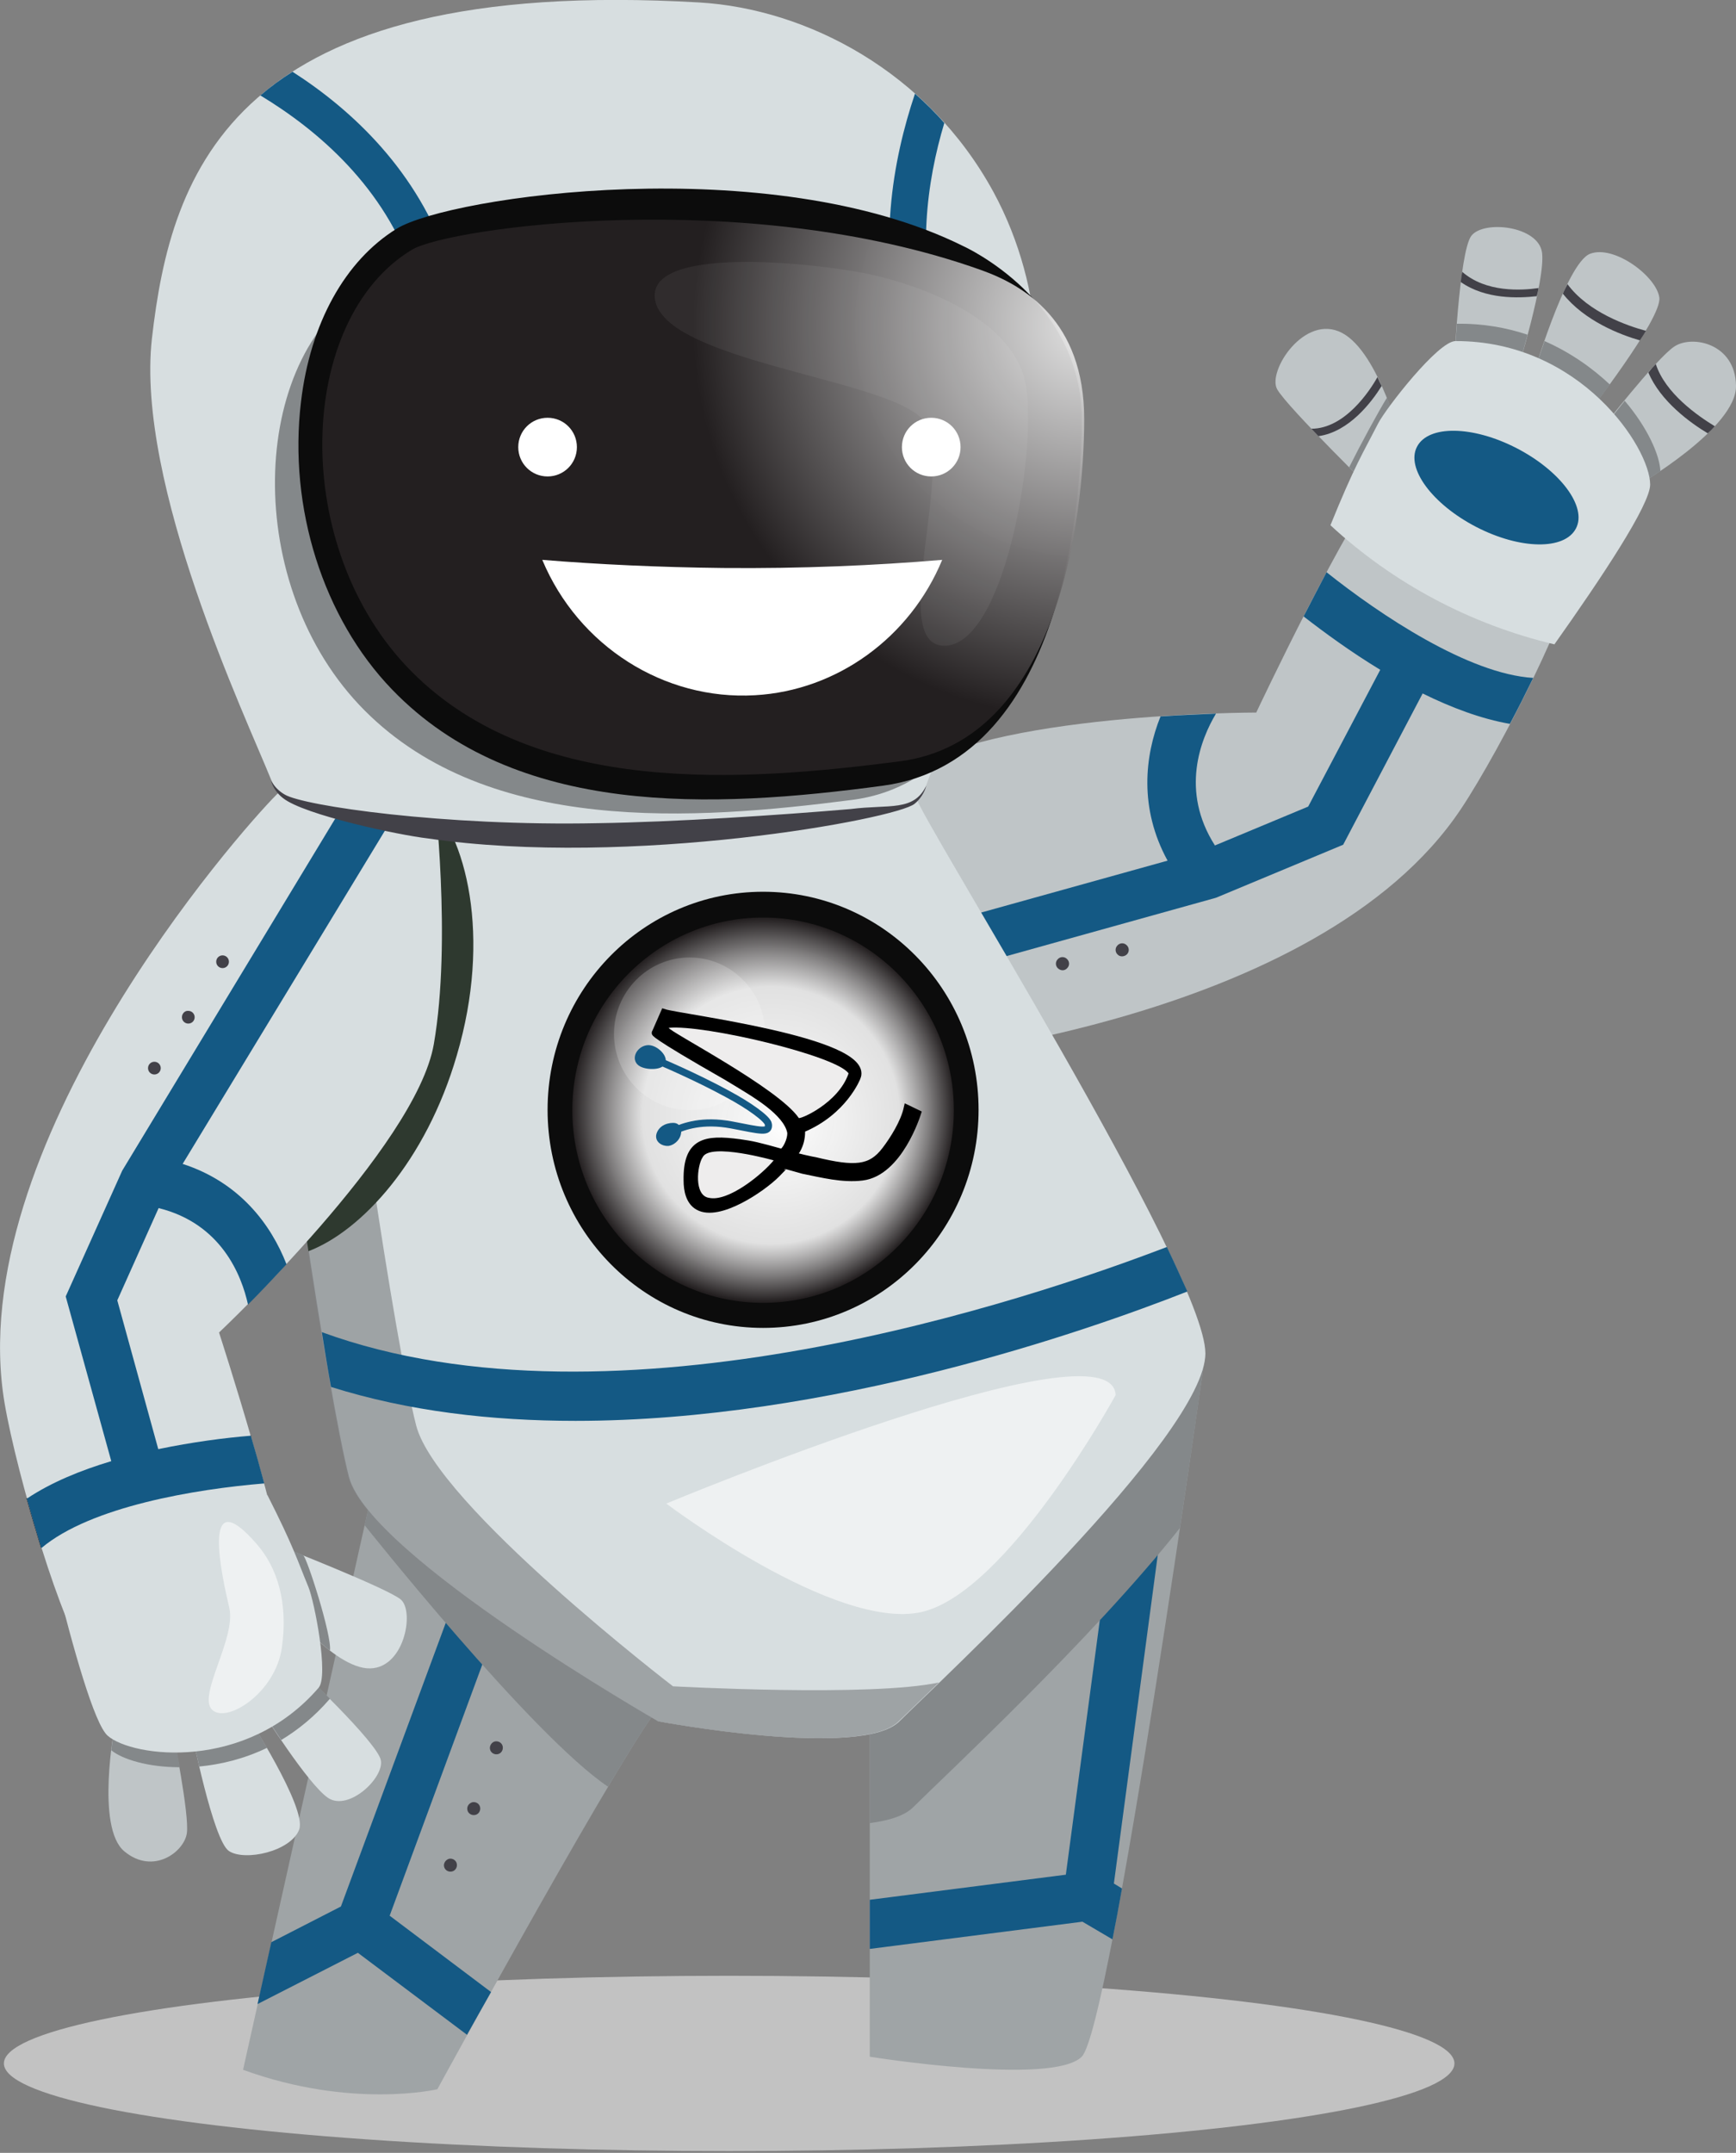 <?xml version="1.0" encoding="utf-8"?>
<!-- Generator: Adobe Illustrator 24.1.1, SVG Export Plug-In . SVG Version: 6.00 Build 0)  -->
<svg version="1.1" id="Layer_1" xmlns="http://www.w3.org/2000/svg" xmlns:xlink="http://www.w3.org/1999/xlink" x="0px" y="0px"
	 viewBox="0 0 491.4 609.1" style="enable-background:new 0 0 491.4 609.1;" xml:space="preserve">
<rect x="0" y="0" width="491.4" height="609.1" fill="#808080" stroke="none"/>
<style type="text/css">
	.st0{opacity:0.7;fill:#DFDFDF;}
	.st1{fill:#BFC5C7;}
	.st2{fill:#145984;}
	.st3{fill:#424148;}
	.st4{fill:#9FA4A6;}
	.st5{opacity:0.57;fill:#FFFFFF;}
	.st6{fill:#84888A;}
	.st7{fill:#D7DEE0;}
	.st8{opacity:0.68;fill:#84888A;}
	.st9{fill:#2E392F;}
	.st10{fill:#0C0C0C;}
	.st11{fill:url(#SVGID_1_);}
	.st12{opacity:0.19;fill:#FFFFFF;}
	.st13{fill:#16141D;}
	.st14{fill:url(#SVGID_2_);}
	.st15{fill:#FFFFFF;}
	.st16{opacity:6.000000e-02;fill:#FFFFFF;}
	.st17{fill:none;}
	.st18{fill-rule:evenodd;clip-rule:evenodd;stroke:#000000;stroke-width:2;stroke-miterlimit:2.613;}
	.st19{fill-rule:evenodd;clip-rule:evenodd;fill:#EEEDED;}
	.st20{fill-rule:evenodd;clip-rule:evenodd;fill:#145984;stroke:#145984;stroke-width:2.017;stroke-miterlimit:2.613;}
	.st21{fill:none;stroke:#145984;stroke-width:2.017;stroke-miterlimit:2.613;}
</style>
<g>
	<ellipse class="st0" cx="206.4" cy="583.8" rx="205.3" ry="24.8"/>
	<g>
		<g>
			<path class="st1" d="M206.5,271.4c0,0,17.7,30.6,33,30.1c15.3-0.5,133.5-11.7,174.1-72.7c11.5-17.3,32.4-58.8,32.1-68.2
				c-0.3-9.4-43-37-53.3-26.1c-10.3,10.9-36.8,67.1-36.8,67.1s-76.6,0-100.2,17.8C231.7,237.3,206.5,271.4,206.5,271.4z"/>
			<path class="st2" d="M427.4,204.8c-8.1-1.4-16.6-4.6-24.7-8.6L380.2,239l-36,15l-125,34.8c-3.7-4.1-6.8-8.5-9.1-11.8l120.4-33.5
				c-8.1-14.8-6.5-29.6-2-40.8c6-0.4,11.4-0.6,15.7-0.8c-4.3,7.2-10.2,21.8-0.3,37.3l26.4-11l20.4-38.7
				c-8.4-5.1-15.9-10.6-21.7-15.1c2.1-4.1,4.3-8.3,6.5-12.5c15.2,12.1,40.2,28.8,58.5,29.9C431.9,196.1,429.7,200.5,427.4,204.8z"/>
			<g>
				<path class="st3" d="M284.3,278.8c0.7-0.7,0.7-1.9-0.1-2.6c-0.7-0.7-1.9-0.7-2.6,0.1c-0.7,0.7-0.7,1.9,0.1,2.6
					C282.5,279.5,283.6,279.5,284.3,278.8z"/>
				<path class="st3" d="M302.1,273.9c0.7-0.7,0.7-1.9-0.1-2.6c-0.7-0.7-1.9-0.7-2.6,0.1c-0.7,0.7-0.7,1.9,0.1,2.6
					C300.3,274.7,301.4,274.7,302.1,273.9z"/>
				<path class="st3" d="M319,270c0.7-0.7,0.7-1.9-0.1-2.6c-0.7-0.7-1.9-0.7-2.6,0.1c-0.7,0.7-0.7,1.9,0.1,2.6
					C317.1,270.8,318.3,270.7,319,270z"/>
			</g>
		</g>
		<path class="st4" d="M115.4,377c0,0,65,49.2,65,55.8c0,6.7,16.6,39.4,7.5,48.5c-9.1,9.1-64.1,109.8-64.1,109.8s-24.2,5.7-55-5.5
			L115.4,377z"/>
		<path class="st2" d="M132.2,575.7l-30.9-23.2L72.9,567l3.9-17.5l19.7-10.1l42.6-115.2l12.9,4.8L110.3,542l28.7,21.6
			C136.5,568,134.2,572.1,132.2,575.7z"/>
		<path class="st4" d="M317,377l24.2,5.8c0,0-26.7,190.8-35,199.1c-8.3,8.3-60,0-60,0v-91.3C246.2,490.6,282.9,392,317,377z"/>
		<path class="st2" d="M246.2,537.5l55.5-7.1l19.5-146l13.7,1.8l-19.6,146.7l2.3,1.4c-0.9,5.1-1.8,9.9-2.7,14.4l-8.5-5l-60.2,7.7
			V537.5z"/>
		<path class="st5" d="M182,348.7c11.8,0,21.4-9.7,21.4-21.6c0-11.9-9.6-21.6-21.4-21.6c-11.8,0-21.4,9.7-21.4,21.6
			C160.6,339,170.2,348.7,182,348.7z"/>
		<path class="st6" d="M317,377l24.2,5.8c0,0-2.9,21.1-7.2,49.5c-25.1,31.7-67.3,70.8-75.5,79c-2.4,2.4-6.8,3.8-12.3,4.5v-25.3
			C246.2,490.6,282.9,392,317,377z"/>
		<path class="st6" d="M103.2,431.5l12.2-54.5c0,0,65,49.2,65,55.8c0,6.7,16.6,39.4,7.5,48.5c-2.5,2.5-8.4,11.9-15.8,24.2
			C150.4,490.9,103.2,431.5,103.2,431.5z"/>
		<path class="st7" d="M259.3,225.5c0,4.1,81.9,134.1,81.9,157.4c0,23.3-75.8,93.3-86.6,104.1c-10.8,10.8-68.3,0-68.3,0
			s-81.6-46.7-87.5-69.1c-5.8-22.5-20.8-120.8-20.8-145c0-24.2,33.3-55,90.8-59.1C226.2,209.6,259.3,225.5,259.3,225.5z"/>
		<path class="st8" d="M110.5,230.2c-8.8,9.2-13.5,19.1-13.5,28.1c0,24.2,15,122.5,20.8,145c5.8,22.5,72.7,73.8,72.7,73.8
			s56.2,3.1,75.3-1.1c-5.4,5.2-9.4,9.1-11.4,11c-10.8,10.8-68.3,0-68.3,0s-81.6-46.7-87.5-69.1c-5.8-22.5-20.8-120.8-20.8-145
			C77.9,258.7,89.4,242.2,110.5,230.2z"/>
		<path class="st9" d="M87.3,354c-5-32.9-9.4-67.9-9.4-81.1c0-16.2,15.1-35.5,42.4-47.6c11.8,10.6,18.9,39.8,9,73.3
			C120.6,328.5,102.3,348.3,87.3,354z"/>
		<g>
			<path class="st10" d="M216,375.7c33.7,0,61-27.6,61-61.7c0-34.1-27.3-61.7-61-61.7c-33.7,0-61,27.6-61,61.7
				C155,348.1,182.3,375.7,216,375.7z"/>
			
				<radialGradient id="SVGID_1_" cx="275.376" cy="314.052" r="54.264" fx="268.871" fy="318.564" gradientTransform="matrix(-1 0 0 1 491.422 0)" gradientUnits="userSpaceOnUse">
				<stop  offset="8.379889e-03" style="stop-color:#FFFFFF"/>
				<stop  offset="0.166" style="stop-color:#FBFBFB;stop-opacity:0.976"/>
				<stop  offset="0.67" style="stop-color:#F9F9F9;stop-opacity:0.9"/>
				<stop  offset="1" style="stop-color:#231F20"/>
			</radialGradient>
			<ellipse class="st11" cx="216" cy="314.1" rx="54" ry="54.5"/>
			<path class="st12" d="M195.2,314.1c11.8,0,21.4-9.7,21.4-21.6c0-11.9-9.6-21.6-21.4-21.6c-11.8,0-21.4,9.7-21.4,21.6
				C173.8,304.4,183.4,314.1,195.2,314.1z"/>
		</g>
		<path class="st2" d="M330.3,352.8c2.2,4.6,4.1,8.8,5.8,12.6c-28.7,11.3-101.3,36.6-173.2,36.6c-23.7,0-47.3-2.7-69.2-9.6
			c-0.9-4.8-1.7-10-2.6-15.5C174.3,407.3,291.7,367.6,330.3,352.8z"/>
		<g>
			<path class="st13" d="M71,406.1c0,0.1,0.1,0.3,0.1,0.4c-6.5,0.7-14.1,1.8-22,3.4l-0.2-0.8C57,407.6,64.7,406.7,71,406.1z"/>
			<path class="st13" d="M31.5,413.3l-12.9-46.6l16-35.6l67.2-111c1.4,0.1,2.7,0.3,4,0.4L38.8,331.1l-16,35.6l12.9,46.6
				c-8.6,2.6-17,6.1-23.9,10.6c1.1,3.8,2.2,7.6,3.3,11.4c-1.3,0.8-2.4,1.7-3.5,2.6c-1.4-4.6-2.8-9.3-4.1-14
				C14.5,419.4,22.8,416,31.5,413.3z"/>
		</g>
		<path class="st5" d="M315.8,394.7c0,0-30.6,55.9-55,61.4c-24.5,5.4-72.2-30.7-72.2-30.7S314.8,372.8,315.8,394.7z"/>
		<g>
			<path class="st7" d="M122.9,224.1c0,0-33.8-10.2-44.6,0.7c-10.8,10.8-89.2,99.9-77,172.2c3.5,20.5,16.7,65,23.3,71.6
				c6.7,6.7,56.6-2.5,56.6-17.5c0-15-19.2-74.1-19.2-74.1s55.8-52.5,60.8-81.6C127.9,266.2,122.9,224.1,122.9,224.1z"/>
			<path class="st2" d="M7.6,424c6.9-4.6,15.2-8,23.9-10.6l-12.9-46.6l16-35.6l67.2-111c5.5,0.5,10.8,1.5,14.7,2.4L51.7,329.3
				c16.1,5.2,25,17.1,29.4,28.4c-4.1,4.4-7.8,8.3-10.9,11.4c-1.8-8.2-7.5-22.9-25.3-27.3l-11.7,26.1L44.8,410
				c9.6-2,18.8-3.2,26.2-3.8c1.3,4.4,2.6,9,3.8,13.5c-19.4,1.6-49.1,6.5-63.1,18.3C10.3,433.4,8.9,428.6,7.6,424z"/>
			<g>
				<path class="st3" d="M61.2,272.1c0,1,0.8,1.8,1.8,1.8c1,0,1.8-0.8,1.8-1.8c0-1-0.8-1.8-1.8-1.8C62,270.3,61.2,271.1,61.2,272.1z
					"/>
				<path class="st3" d="M51.5,287.8c0,1,0.8,1.8,1.8,1.8c1,0,1.8-0.8,1.8-1.8c0-1-0.8-1.8-1.8-1.8
					C52.3,285.9,51.5,286.8,51.5,287.8z"/>
				<path class="st3" d="M41.9,302.2c0,1,0.8,1.8,1.8,1.8s1.8-0.8,1.8-1.8c0-1-0.8-1.8-1.8-1.8S41.9,301.2,41.9,302.2z"/>
			</g>
		</g>
		<g>
			<path class="st3" d="M138.7,494.9c0.2,1,1.2,1.6,2.2,1.4c1-0.2,1.6-1.2,1.4-2.2c-0.2-1-1.2-1.6-2.2-1.4
				C139.2,492.9,138.5,493.9,138.7,494.9z"/>
			<path class="st3" d="M132.3,512.1c0.2,1,1.2,1.6,2.2,1.4c1-0.2,1.6-1.2,1.4-2.2c-0.2-1-1.2-1.6-2.2-1.4
				C132.7,510.2,132.1,511.1,132.3,512.1z"/>
			<path class="st3" d="M125.7,528.1c0.2,1,1.2,1.6,2.2,1.4c1-0.2,1.6-1.2,1.4-2.2c-0.2-1-1.2-1.6-2.2-1.4
				C126.1,526.2,125.5,527.2,125.7,528.1z"/>
		</g>
		<g>
			<g>
				<path class="st7" d="M198,0.7c30.3,1.8,64.6,19.5,83.2,53.6c15.3,28.1,14.6,61,6.4,67.3c-5.2,4-17.3,15.6-17.3,37.9
					c0,32.3,7,22.5,3.3,32.2l-11.4,30.4c-1.3,3.4-4.2,5.8-7.8,6.3c-23.9,3.8-116.9,16.8-171.6-2.1c-2.8-1-5-3-6.1-5.8
					C69.6,202.9,38.4,137,43,95.8C48.4,48.6,65.7-7,198,0.7z"/>
				<path class="st2" d="M82.8,20.3c17,10.9,35.5,28.2,44.2,54.1l-9.8,3.3C108.9,53,90.1,36.9,73.7,27
					C76.5,24.6,79.5,22.4,82.8,20.3z"/>
				<path class="st2" d="M255.8,97.4c-7.8-26.6-3.1-52.2,3.2-70.9c2.9,2.6,5.7,5.3,8.3,8.3c-5,16.6-7.9,38-1.6,59.7L255.8,97.4z"/>
				<path class="st3" d="M80.6,224.8c5.3,3.2,45,9,88.5,8.1c21.5-0.3,51.9-2.3,71.7-4c11-1.4,17.8,0.8,21.4-6.6
					c-0.5,1.9-1.7,3.8-3.3,5.1c-5,4.3-80.4,18.2-137.9,9.8c-7.9-0.9-34.9-6.6-40.9-11.4c-1.7-1.3-2.9-3.1-3.4-5
					C77.5,222.4,79,223.9,80.6,224.8z"/>
				<path class="st6" d="M264.3,87.3c0,0,29.2,14.3,29.2,42.2c0,27.9-7.4,91-52.2,96.8c-44.8,5.8-102.9,9.9-138-25.2
					c-35.1-35.1-32.8-100,0-119.6C113.8,75.3,195.3,71.2,264.3,87.3z"/>
				<path class="st10" d="M249.9,222.3c53.5-7.2,56.3-87.6,56.3-103.7c0-33.7-33-48.7-33.4-48.9c-54.8-27.3-145.5-14.2-160.5-5
					c-14.6,9-24.5,26.8-27.1,49c-3.6,30,6.3,61.2,25.8,81.4C145.9,231.3,201.6,228.8,249.9,222.3z"/>
				<radialGradient id="SVGID_2_" cx="307.576" cy="92.061" r="113.111" gradientUnits="userSpaceOnUse">
					<stop  offset="0" style="stop-color:#F9F9F9;stop-opacity:0.9"/>
					<stop  offset="0.985" style="stop-color:#231F20"/>
				</radialGradient>
				<path class="st14" d="M277.7,76.4c12.1,4.3,29.2,14.3,29.2,42.2c0,27.9-7.4,91-52.2,96.8c-44.8,5.8-102.9,9.9-138-25.2
					c-35.1-35.1-32.8-100,0-119.6C127.2,64.4,211,52.6,277.7,76.4z"/>
			</g>
			<path class="st15" d="M255.3,126.5c0,4.6,3.7,8.3,8.3,8.3c4.6,0,8.3-3.7,8.3-8.3c0-4.6-3.7-8.3-8.3-8.3
				C259,118.2,255.3,121.9,255.3,126.5z"/>
			<path class="st15" d="M146.7,126.5c0,4.6,3.7,8.3,8.3,8.3c4.6,0,8.3-3.7,8.3-8.3c0-4.6-3.7-8.3-8.3-8.3
				C150.4,118.2,146.7,121.9,146.7,126.5z"/>
			<path class="st15" d="M153.5,158.4c10.2,24.4,34.5,39.8,60.2,38.3c23.2-1.3,43.9-16.3,53-38.3c-19.1,1.6-39.8,2.5-62,2.3
				C186.6,160.5,169.5,159.7,153.5,158.4z"/>
			<path class="st15" d="M481.7,229.7"/>
		</g>
		<path class="st16" d="M246.2,77.6c13.4,2.9,41.4,12.3,44.3,32.1c2.9,19.8-6.5,73-23.2,73c-16.7,0,4.4-53.5-6.6-64.5
			c-11-11-70.6-16-75.1-32.6C181.1,68.9,231.3,74.4,246.2,77.6z"/>
		<g>
			<g>
				<path class="st1" d="M32.5,488.2c0,0-5.5,28.8,2.7,35.6c8.2,6.8,17,0.1,17.7-5.2c0.7-5.4-3.9-28.1-3.9-28.1L32.5,488.2z"/>
				<path class="st6" d="M31.5,495.2c0.5-4.1,1-7,1-7l16.6,2.3c0,0,0.9,4.3,1.8,9.5C42,500,34.7,497.8,31.5,495.2z"/>
			</g>
			<path class="st7" d="M54.2,489.7c0,0,6.1,31,10.6,34c4.5,3,17.6,0.1,19.9-6.1c2.2-6.2-14.9-32.5-14.9-32.5L54.2,489.7z"/>
			<path class="st6" d="M75.6,494.5c-6.4,3.1-13,4.7-19.2,5.3c-1.3-5.6-2.2-10-2.2-10l15.6-4.6C69.9,485.1,72.5,489.2,75.6,494.5z"
				/>
			<path class="st7" d="M74.1,484c0,0,13.1,20.9,18.8,24.7c5.8,3.8,15.9-5.7,14.9-10.7c-1-5-23.2-25.9-23.2-25.9L74.1,484z"/>
			<path class="st6" d="M93.4,480.6C93.4,480.6,93.4,480.6,93.4,480.6c-4.3,5-9,8.8-13.8,11.7c-3.1-4.6-5.5-8.3-5.5-8.3l10.5-12
				C84.6,472,88.7,475.8,93.4,480.6z"/>
			<path class="st7" d="M113.4,452.5c4.1,3.3,1,20.4-9.6,19.5c-10.7-1-25-20.1-25-20.1l0.1-14.6C78.8,437.3,109.3,449.2,113.4,452.5
				z"/>
			<path class="st6" d="M93.4,467c-5.5-4.1-14.7-15.2-14.7-15.2l0.1-14.6c0,0,2.9,1.1,7,2.8C86.8,440.4,94,462.8,93.4,467z"/>
			<path class="st7" d="M75.7,423c7.4,14.6,8.3,18,11.6,26c1.7,4.1,5.8,25.1,2.9,28.5c-20.6,23.9-52.7,19.7-59.7,13.6
				c-3.8-3.3-9.8-24.7-14.8-44.8C33.4,433.5,54.3,425.4,75.7,423z"/>
		</g>
	</g>
	<path class="st5" d="M72.8,437c5.6,6.5,8.8,16.2,7,29.1C78,479,64.1,487.8,60,483.7c-4.1-4.1,6.9-20.2,4.9-28.8
		C62.9,446.3,56.5,418.1,72.8,437z"/>
	<g>
		<g>
			<path class="st1" d="M463.3,137.5c0,0,28.4-16.4,28.1-28.4C491.2,97.2,479.1,94.7,474,98c-5.1,3.3-21,23.8-21,23.8L463.3,137.5z"
				/>
			<path class="st3" d="M468.7,103c2.7,8.3,11.8,14.6,16.7,17.6c-0.6,0.7-1.3,1.4-2,2c-5-3-13.4-9.1-16.8-17.2
				C467.3,104.5,468,103.7,468.7,103z"/>
			<path class="st6" d="M470,133.3c-3.9,2.6-6.7,4.3-6.7,4.3l-10.2-15.7c0,0,3-3.8,6.8-8.5C466.3,120.9,469.8,128.7,470,133.3z"/>
		</g>
		<path class="st1" d="M448.7,118c0,0,21.8-27.8,21-33.8c-0.8-6-12.8-15-19.6-12.4c-6.9,2.6-16.7,36.3-16.7,36.3L448.7,118z"/>
		<path class="st6" d="M437.2,96.5c7.3,3.2,13.5,7.6,18.5,12.3c-3.8,5.2-6.9,9.2-6.9,9.2l-15.3-9.8
			C433.4,108.2,434.9,103,437.2,96.5z"/>
		<path class="st1" d="M429.4,105.4c0,0,8.1-26.3,7.1-33.9c-1-7.6-16.5-9.3-20-4.8c-3.5,4.5-5,38.6-5,38.6L429.4,105.4z"/>
		<path class="st6" d="M412.4,91.6C412.4,91.6,412.4,91.6,412.4,91.6c7.4-0.1,14,1.1,20,3.1c-1.6,6-3,10.7-3,10.7l-17.8-0.1
			C411.5,105.3,411.8,99.1,412.4,91.6z"/>
		<path class="st1" d="M361.5,110.1c-2.8-5.1,7.8-21.5,18.4-15.9c10.6,5.6,17,31.6,17,31.6l-6.4,15
			C390.6,140.8,364.3,115.2,361.5,110.1z"/>
		<path class="st6" d="M381.9,132.2c3.4-6.8,8.2-15.6,10.7-19.7c2.8,7,4.4,13.3,4.4,13.3l-6.4,15
			C390.6,140.8,386.8,137.1,381.9,132.2z"/>
		<path class="st7" d="M376.6,148.6c6.9-17,9.1-20.2,13.5-28.8c2.3-4.4,17-23.3,21.9-23.3c35.3-0.1,55.1,30.2,55.1,40.6
			c0,5.7-13.7,26.3-27.1,45.2C416.3,176.7,394.3,165,376.6,148.6z"/>
		<path class="st3" d="M464.2,96.3c-5.6-1.6-15.7-5.5-21.8-13.2c0.4-1,0.9-1.9,1.3-2.7c5.9,8,17,11.8,22.2,13.2
			C465.4,94.5,464.8,95.4,464.2,96.3z"/>
		<path class="st3" d="M435.5,81.5c-0.1,0.8-0.3,1.5-0.5,2.3c-5.3,0.6-14.5,0.9-21.5-4c0.1-1,0.2-1.9,0.4-2.9
			C420.6,82.8,430.7,82.2,435.5,81.5z"/>
		<path class="st3" d="M371.2,121.3c0.7,0.7,1.3,1.4,2,2.1c8.7-1.2,15.1-9.7,17.9-14.2c-0.4-0.8-0.8-1.6-1.2-2.5
			C387.8,110.5,380.7,121.3,371.2,121.3z"/>
	</g>
	<path class="st2" d="M401.1,126.4c-3.2,6.1,4.4,16.3,16.8,22.7c12.4,6.4,25,6.6,28.2,0.4c3.2-6.1-4.4-16.3-16.8-22.7
		C416.9,120.4,404.3,120.2,401.1,126.4z"/>
</g>
<rect x="187.2" y="278.1" transform="matrix(0.991 -0.137 0.137 0.991 -40.883 33.407)" class="st17" width="69.9" height="71"/>
<g>
	<path class="st18" d="M256.8,313.6l2.9,1.4c-0.1,0.3-5.2,16.7-15.6,18c-5.5,0.7-11.4-0.8-16.8-1.9c-0.3-0.1-4.3-1.2-5-1.4
		c-0.1,0-2.3,2.3-2.5,2.5c-4.1,4.1-16.3,12.4-22.1,9.2c-2.6-1.4-3.2-4.7-3.2-7.4c-0.2-11.1,5.1-12,14.8-10.7
		c3.7,0.5,5.3,0.9,11.8,2.7c0.3,0.1,0.3,0.1,0.8-0.4c1.1-1.1,2.2-3.9,1.9-5.4c-1.2-5.6-10.3-10.8-14.7-13.5c-1.1-0.7-2.2-1.3-3.3-2
		c-22.1-12.6-20.3-12.5-20.3-12.5l2.5-5.7c4.3,1.4,58,8,54.7,18.1c0,0.1-3.8,10-15.8,14.9c0,0.1,0,0.6,0,0.6c0,1.9-0.4,3.6-1.3,5.2
		c-0.1,0.1-1,1.5-1,1.6c0,0.2,5.9,1.5,6.2,1.5c11.2,2.7,15.7,2.4,19.8-3C252.9,322.4,255.9,317.6,256.8,313.6z"/>
	<g>
		<path class="st19" d="M189.3,290.8c0,1,31,17,36.8,25.5c0.2,0.5,11.2-4.1,14.1-12.6C236.9,298.7,199.2,289.8,189.3,290.8
			L189.3,290.8z"/>
	</g>
	<g>
		<path class="st20" d="M187.3,300.6c-0.8,1.2-5,1.1-6.2-0.2c-1.2-1.3,0.4-3.7,2.5-3.7C185.7,296.8,188.1,299.4,187.3,300.6
			L187.3,300.6z"/>
		<path class="st20" d="M190.5,318.7c-0.7,0-1.8,0.2-2.6,0.8c-0.8,0.6-1.4,1.7-1.1,2.5s1.4,1.3,2.4,1.2c1-0.2,1.9-1,2.3-1.8
			c0.4-0.8,0.4-1.6,0.2-2S191.3,318.7,190.5,318.7L190.5,318.7z"/>
		<path class="st21" d="M185.6,299.9c0.6,0.1,11.7,4.9,20.3,9.6c6,3.2,11.5,7.1,11.6,8.6c0.3,2.5-2,1.8-10.3,0.2
			c-8.4-1.6-13.6,0.4-16.4,1.6"/>
	</g>
	<path class="st19" d="M198.9,327.4c-1.6,2.4-2.5,10.9,1.8,11.5c5.5,1.2,15.1-6.7,18.3-10.6C219,328.3,201,323.2,198.9,327.4
		L198.9,327.4z"/>
</g>
</svg>
